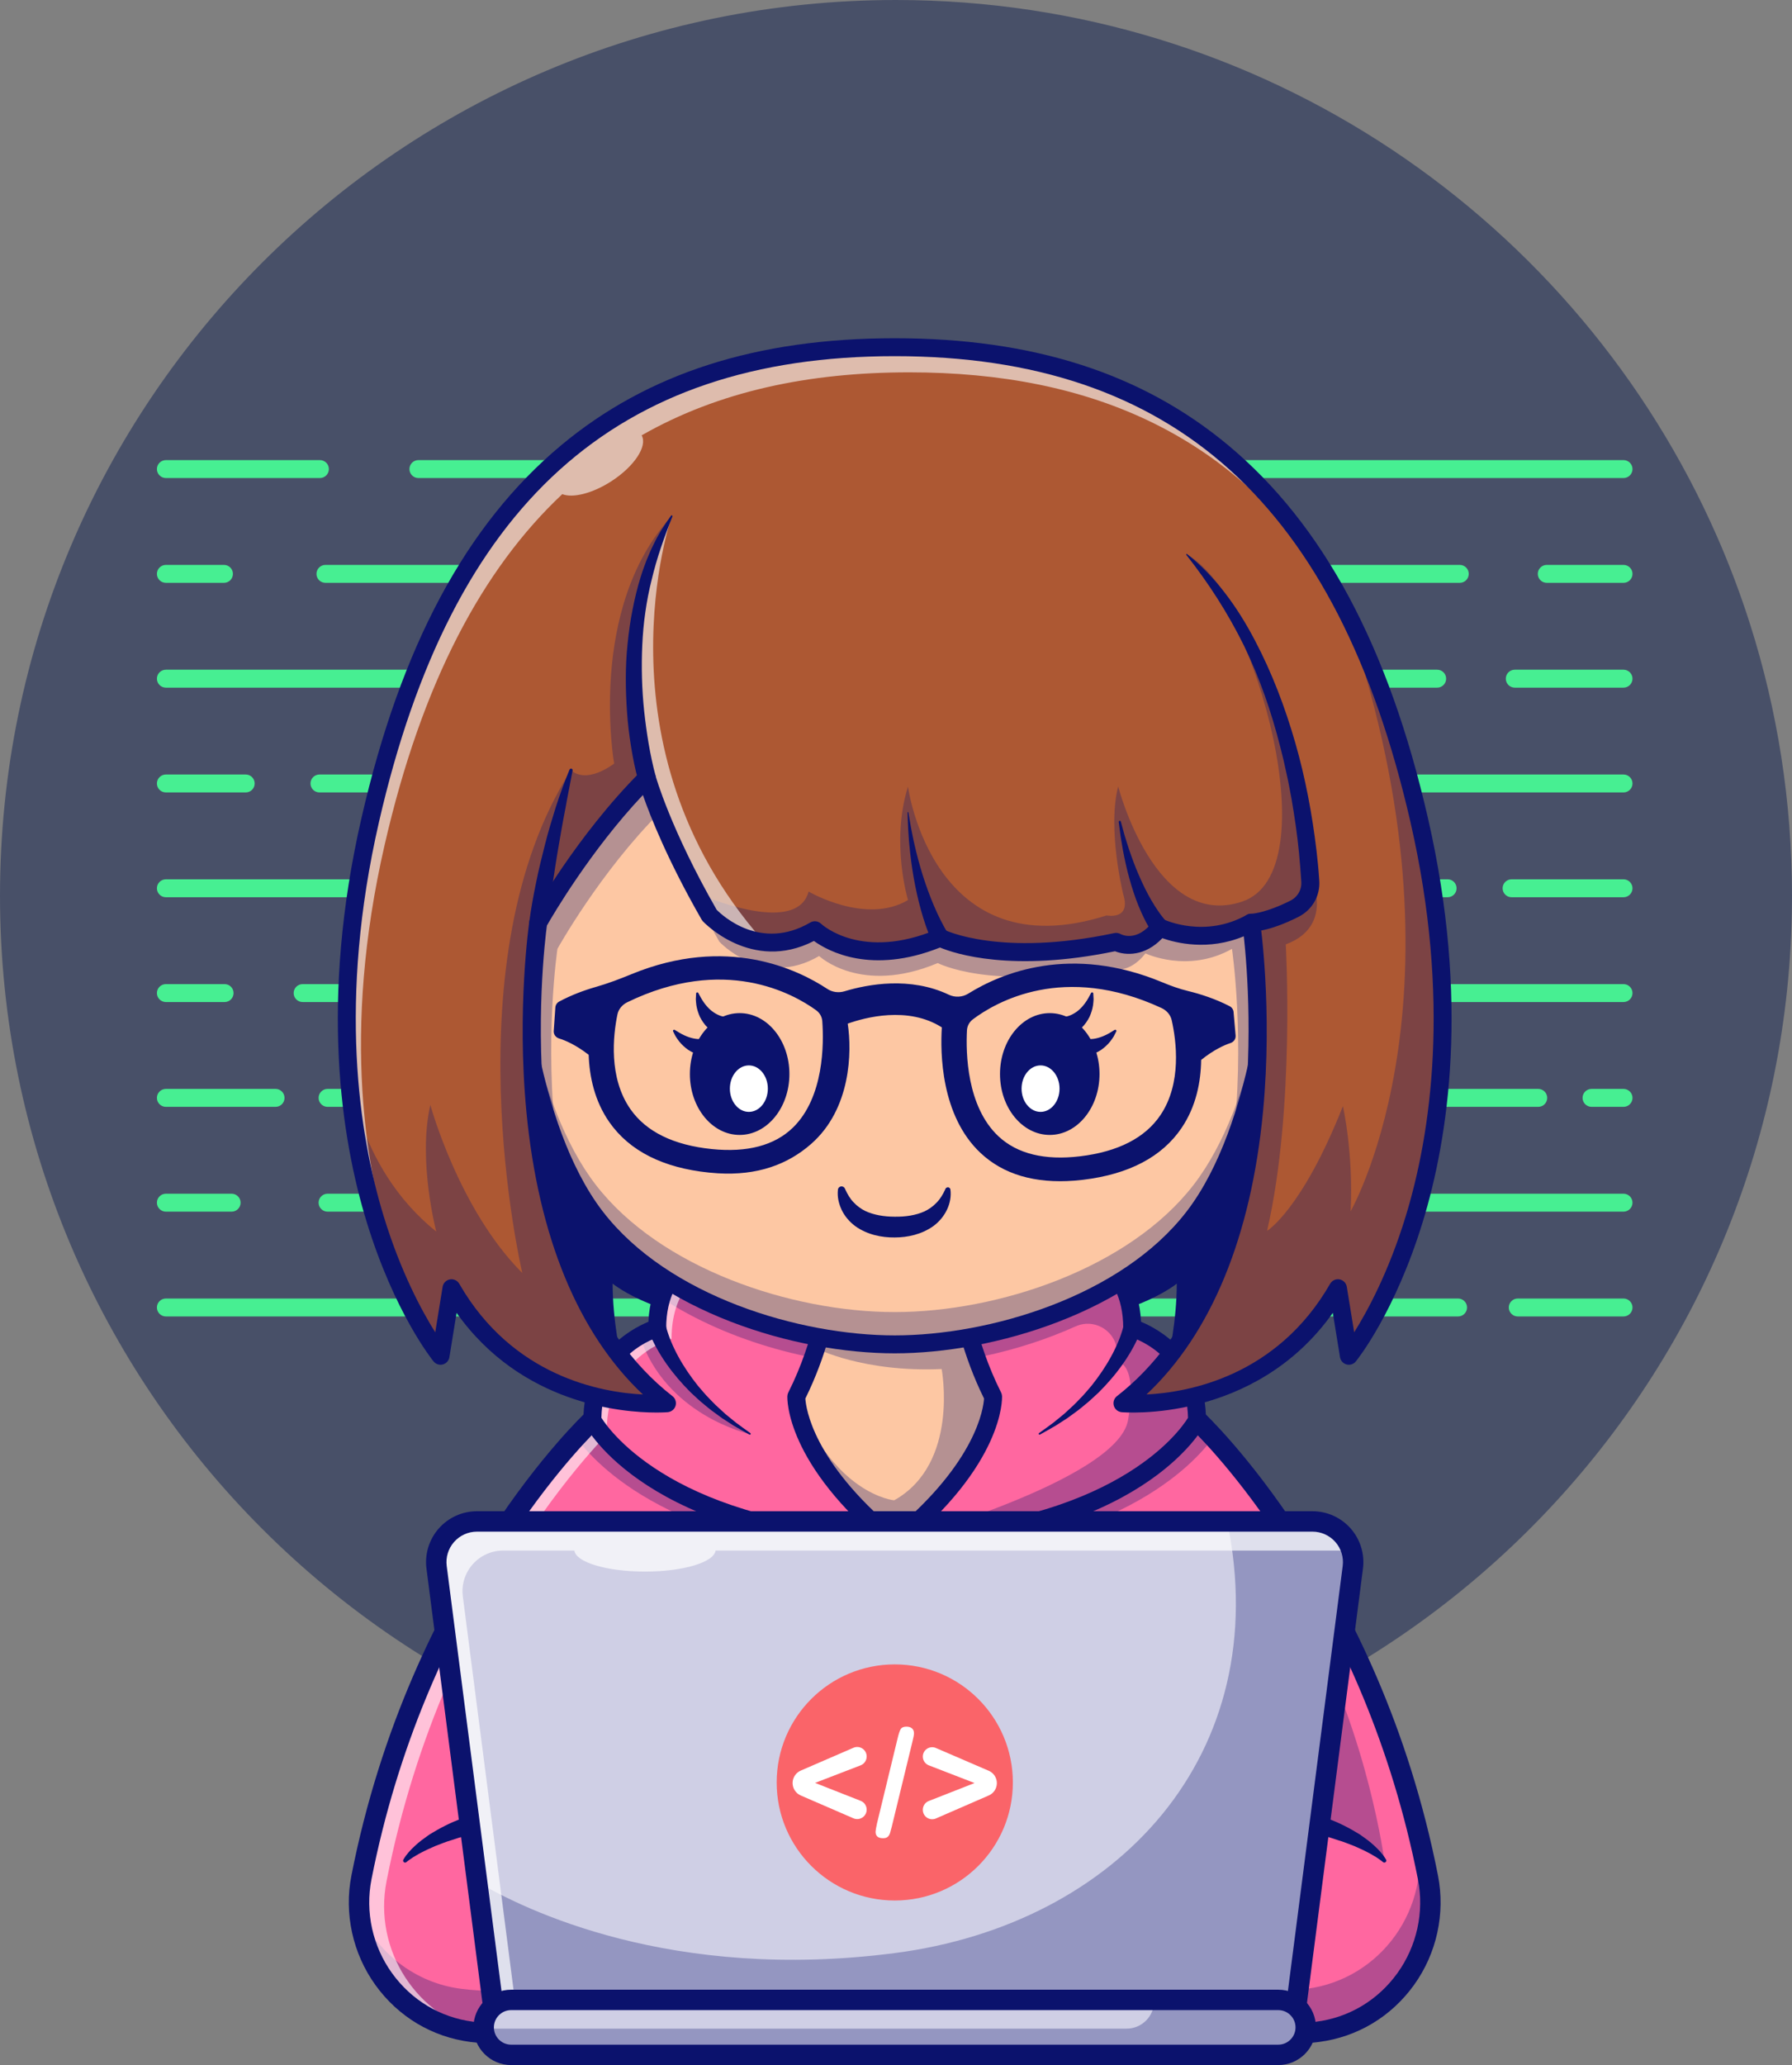 <svg width="244" height="281" viewBox="0 0 244 281" fill="none" xmlns="http://www.w3.org/2000/svg">
<rect x="0" y="0" width="244" height="281" fill="#808080" stroke="none"/>
<g clip-path="url(#clip0_2682_1212)">
<path d="M244 121.886C244 122.163 244 122.441 243.995 122.719C243.969 126.784 243.745 130.799 243.327 134.761C236.89 196.022 185.026 243.768 122 243.768C54.623 243.767 0 189.2 0 121.886C0 54.571 54.623 0 122 0C171.953 0 214.896 29.996 233.764 72.939C235.484 76.85 237 80.867 238.306 84.981C242.006 96.624 244 109.021 244 121.886Z" fill="#485068"/>
<path d="M221.06 65.048H56.971C56.297 65.048 55.749 64.501 55.749 63.828C55.749 63.154 56.297 62.607 56.971 62.607H221.06C221.734 62.607 222.282 63.154 222.282 63.828C222.282 64.501 221.734 65.048 221.06 65.048Z" fill="#47EF92"/>
<path d="M43.558 65.048H22.587C21.913 65.048 21.365 64.501 21.365 63.828C21.365 63.154 21.913 62.607 22.587 62.607H43.558C44.233 62.607 44.78 63.154 44.78 63.828C44.78 64.501 44.233 65.048 43.558 65.048Z" fill="#47EF92"/>
<path d="M221.06 79.309H210.609C209.934 79.309 209.387 78.762 209.387 78.088C209.387 77.415 209.934 76.868 210.609 76.868H221.06C221.735 76.868 222.282 77.415 222.282 78.088C222.282 78.762 221.735 79.309 221.06 79.309Z" fill="#47EF92"/>
<path d="M198.763 79.309H44.313C43.638 79.309 43.091 78.762 43.091 78.088C43.091 77.415 43.638 76.868 44.313 76.868H198.763C199.438 76.868 199.985 77.415 199.985 78.088C199.985 78.762 199.438 79.309 198.763 79.309Z" fill="#47EF92"/>
<path d="M30.493 79.309H22.587C21.913 79.309 21.365 78.762 21.365 78.088C21.365 77.415 21.913 76.868 22.587 76.868H30.493C31.168 76.868 31.715 77.415 31.715 78.088C31.715 78.762 31.169 79.309 30.493 79.309Z" fill="#47EF92"/>
<path d="M221.06 93.57H206.253C205.579 93.57 205.031 93.023 205.031 92.349C205.031 91.675 205.579 91.128 206.253 91.128H221.059C221.733 91.128 222.281 91.675 222.281 92.349C222.282 93.023 221.734 93.57 221.06 93.57Z" fill="#47EF92"/>
<path d="M195.686 93.57H22.587C21.913 93.57 21.365 93.023 21.365 92.349C21.365 91.675 21.913 91.128 22.587 91.128H195.686C196.36 91.128 196.907 91.675 196.907 92.349C196.907 93.023 196.361 93.57 195.686 93.57Z" fill="#47EF92"/>
<path d="M221.06 107.83H43.5C42.825 107.83 42.278 107.284 42.278 106.61C42.278 105.936 42.825 105.389 43.5 105.389H221.06C221.734 105.389 222.282 105.936 222.282 106.61C222.282 107.284 221.734 107.83 221.06 107.83Z" fill="#47EF92"/>
<path d="M33.455 107.83H22.587C21.913 107.83 21.365 107.284 21.365 106.61C21.365 105.936 21.913 105.389 22.587 105.389H33.455C34.129 105.389 34.677 105.936 34.677 106.61C34.677 107.284 34.13 107.83 33.455 107.83Z" fill="#47EF92"/>
<path d="M221.059 122.091H205.817C205.143 122.091 204.596 121.544 204.596 120.871C204.596 120.197 205.143 119.65 205.817 119.65H221.059C221.734 119.65 222.281 120.197 222.281 120.871C222.281 121.544 221.735 122.091 221.059 122.091Z" fill="#47EF92"/>
<path d="M197.108 122.091H22.587C21.913 122.091 21.365 121.544 21.365 120.871C21.365 120.197 21.913 119.65 22.587 119.65H197.108C197.782 119.65 198.329 120.197 198.329 120.871C198.329 121.544 197.783 122.091 197.108 122.091Z" fill="#47EF92"/>
<path d="M221.06 136.352H41.207C40.532 136.352 39.985 135.805 39.985 135.131C39.985 134.457 40.532 133.911 41.207 133.911H221.06C221.735 133.911 222.282 134.457 222.282 135.131C222.282 135.805 221.735 136.352 221.06 136.352Z" fill="#47EF92"/>
<path d="M30.58 136.352H22.587C21.913 136.352 21.365 135.805 21.365 135.131C21.365 134.457 21.913 133.911 22.587 133.911H30.58C31.255 133.911 31.802 134.457 31.802 135.131C31.802 135.805 31.255 136.352 30.58 136.352Z" fill="#47EF92"/>
<path d="M221.06 150.613H216.705C216.03 150.613 215.483 150.066 215.483 149.392C215.483 148.718 216.03 148.171 216.705 148.171H221.06C221.735 148.171 222.282 148.718 222.282 149.392C222.282 150.066 221.735 150.613 221.06 150.613Z" fill="#47EF92"/>
<path d="M209.447 150.613H44.603C43.929 150.613 43.381 150.066 43.381 149.392C43.381 148.718 43.929 148.171 44.603 148.171H209.446C210.121 148.171 210.668 148.718 210.668 149.392C210.668 150.066 210.122 150.613 209.447 150.613Z" fill="#47EF92"/>
<path d="M37.52 150.613H22.587C21.913 150.613 21.365 150.066 21.365 149.392C21.365 148.718 21.913 148.171 22.587 148.171H37.519C38.193 148.171 38.741 148.718 38.741 149.392C38.741 150.066 38.194 150.613 37.52 150.613Z" fill="#47EF92"/>
<path d="M221.059 164.873H44.603C43.929 164.873 43.381 164.327 43.381 163.653C43.381 162.979 43.929 162.432 44.603 162.432H221.059C221.734 162.432 222.281 162.979 222.281 163.653C222.281 164.327 221.734 164.873 221.059 164.873Z" fill="#47EF92"/>
<path d="M31.538 164.873H22.587C21.913 164.873 21.365 164.327 21.365 163.653C21.365 162.979 21.913 162.432 22.587 162.432H31.538C32.212 162.432 32.76 162.979 32.76 163.653C32.76 164.327 32.214 164.873 31.538 164.873Z" fill="#47EF92"/>
<path d="M221.06 179.134H206.66C205.986 179.134 205.438 178.587 205.438 177.913C205.438 177.24 205.986 176.693 206.66 176.693H221.06C221.735 176.693 222.282 177.24 222.282 177.913C222.282 178.587 221.735 179.134 221.06 179.134Z" fill="#47EF92"/>
<path d="M198.531 179.134H22.587C21.913 179.134 21.365 178.587 21.365 177.913C21.365 177.24 21.913 176.693 22.587 176.693H198.531C199.205 176.693 199.753 177.24 199.753 177.913C199.753 178.587 199.205 179.134 198.531 179.134Z" fill="#47EF92"/>
<path d="M179.398 276.481C177.898 276.671 176.261 276.778 174.482 276.778H69.166C67.387 276.778 65.749 276.671 64.249 276.481C54.138 275.171 47.247 265.476 49.212 255.476C55.682 222.544 72.352 202.087 78.412 195.539C79.824 194.016 80.66 193.244 80.66 193.244H162.987C162.987 193.244 163.823 194.016 165.235 195.539C171.295 202.087 187.964 222.544 194.436 255.476C196.4 265.476 189.509 275.172 179.398 276.481Z" fill="#FF67A0"/>
<g opacity="0.3">
<path d="M165.235 195.539C162.626 199.201 151.888 211.085 121.824 212.188C91.758 211.085 81.022 199.201 78.412 195.539C79.824 194.016 80.66 193.244 80.66 193.244H162.987C162.987 193.244 163.823 194.016 165.235 195.539Z" fill="#0B126D"/>
</g>
<g opacity="0.3">
<path d="M188.505 253.2C188.505 253.2 186.308 236.58 178.295 221.528V247.984C178.295 247.983 181.557 247.892 188.505 253.2Z" fill="#0B126D"/>
</g>
<g opacity="0.3">
<path d="M194.435 255.476C193.775 252.117 193.005 248.895 192.154 245.798C192.44 247.054 192.714 248.323 192.969 249.617C194.934 259.617 188.043 269.313 177.931 270.622C176.432 270.812 174.794 270.92 173.015 270.92H67.699C65.921 270.92 64.283 270.812 62.783 270.622C56.42 269.798 51.335 265.65 48.926 260.199C49.525 268.351 55.749 275.381 64.249 276.481C65.749 276.671 67.387 276.779 69.165 276.779H174.482C176.261 276.779 177.898 276.671 179.397 276.481C189.509 275.172 196.4 265.476 194.435 255.476Z" fill="#0B126D"/>
</g>
<g opacity="0.6">
<path d="M52.634 255.968C60.606 215.374 84.082 193.736 84.082 193.736H125.168H125.319H163.492C163.165 193.413 162.985 193.247 162.985 193.247H121.899H121.747H80.661C80.661 193.247 57.185 214.885 49.213 255.479C47.249 265.476 54.137 275.173 64.249 276.481C64.788 276.55 65.35 276.604 65.924 276.65C56.78 274.517 50.785 265.376 52.634 255.968Z" fill="white"/>
</g>
<path d="M54.924 253.04C55.362 252.291 55.918 251.704 56.525 251.146C57.123 250.577 57.794 250.116 58.464 249.636C59.847 248.78 61.307 248.017 62.831 247.471L63.976 247.054C64.361 246.932 64.749 246.826 65.137 246.71C65.915 246.493 66.693 246.263 67.483 246.12C68.27 245.962 69.057 245.783 69.849 245.643L72.23 245.308C73.025 245.182 73.822 245.139 74.618 245.075C75.414 245.016 76.211 244.942 77.008 244.9L79.398 244.865C80.194 244.866 80.993 244.811 81.785 244.865C83.37 244.944 84.962 244.978 86.54 245.118C88.117 245.272 89.69 245.45 91.261 245.642C92.022 245.736 92.564 246.428 92.47 247.189C92.381 247.913 91.749 248.438 91.031 248.407L90.966 248.404C89.419 248.331 87.878 248.244 86.339 248.132C85.57 248.063 84.798 248.086 84.03 248.048L81.722 247.969C80.186 247.94 78.653 247.976 77.119 247.975L74.828 248.086C74.064 248.125 73.296 248.143 72.542 248.242C69.493 248.461 66.499 249.01 63.584 249.776C63.221 249.877 62.848 249.953 62.488 250.063L61.417 250.414C60.685 250.618 60.006 250.923 59.292 251.182C58.605 251.481 57.914 251.788 57.249 252.146C57.077 252.229 56.916 252.323 56.757 252.424L56.266 252.712C55.963 252.923 55.626 253.134 55.36 253.361L55.334 253.384C55.22 253.48 55.049 253.468 54.952 253.354C54.875 253.263 54.868 253.137 54.924 253.04Z" fill="#0B126D"/>
<path d="M188.288 253.36C188.021 253.133 187.686 252.921 187.382 252.71L186.891 252.423C186.733 252.322 186.571 252.228 186.398 252.145C185.734 251.786 185.044 251.479 184.357 251.181C183.643 250.921 182.965 250.616 182.232 250.413L181.161 250.062C180.801 249.953 180.427 249.876 180.065 249.774C177.149 249.009 174.155 248.461 171.107 248.24C170.352 248.142 169.584 248.123 168.821 248.085L166.53 247.974C164.994 247.975 163.462 247.939 161.926 247.968L159.618 248.047C158.849 248.086 158.079 248.062 157.31 248.131C155.77 248.242 154.229 248.329 152.683 248.403L152.622 248.406C151.856 248.442 151.205 247.85 151.17 247.084C151.135 246.356 151.675 245.731 152.387 245.642C153.957 245.45 155.532 245.272 157.108 245.118C158.688 244.977 160.278 244.944 161.864 244.865C162.656 244.811 163.456 244.866 164.251 244.864L166.64 244.899C167.438 244.942 168.234 245.016 169.031 245.074C169.827 245.138 170.623 245.181 171.418 245.307L173.8 245.642C174.59 245.782 175.378 245.961 176.165 246.12C176.955 246.263 177.734 246.493 178.511 246.71C178.898 246.826 179.286 246.932 179.672 247.054L180.815 247.471C182.339 248.017 183.798 248.78 185.182 249.636C185.852 250.115 186.523 250.577 187.121 251.146C187.728 251.703 188.285 252.29 188.723 253.039C188.798 253.168 188.754 253.334 188.625 253.41C188.523 253.47 188.398 253.454 188.312 253.382L188.288 253.36Z" fill="#0B126D"/>
<path d="M174.484 278.169H69.165C67.387 278.169 65.673 278.064 64.07 277.857C58.831 277.179 54.233 274.429 51.12 270.113C48.025 265.818 46.832 260.387 47.848 255.211C55.816 214.641 79.48 192.446 79.718 192.226C79.974 191.99 80.31 191.858 80.66 191.858H121.746C121.772 191.858 121.797 191.859 121.823 191.86C121.847 191.859 121.872 191.858 121.898 191.858H162.985C163.334 191.858 163.671 191.99 163.927 192.226C164.166 192.446 187.829 214.641 195.797 255.211C196.814 260.386 195.621 265.818 192.526 270.113C189.414 274.429 184.816 277.179 179.576 277.857C177.973 278.064 176.26 278.169 174.484 278.169ZM81.224 194.635C78.18 197.644 57.808 218.927 50.577 255.746C49.708 260.171 50.729 264.817 53.377 268.49C56.034 272.175 59.959 274.524 64.428 275.102C65.913 275.294 67.506 275.391 69.165 275.391H174.484C176.141 275.391 177.734 275.293 179.22 275.102C183.69 274.524 187.614 272.176 190.272 268.49C192.919 264.816 193.94 260.17 193.071 255.746C185.829 218.875 165.467 197.638 162.425 194.635H121.9C121.874 194.635 121.849 194.634 121.825 194.633C121.799 194.634 121.774 194.635 121.748 194.635H81.224Z" fill="#0B126D"/>
<path d="M84.543 184.691C84.543 184.691 83.416 179.765 83.416 174.672C83.416 174.672 90.306 180.214 101.965 179.462C101.965 179.462 77.773 174.393 72.484 144.974C72.483 144.973 71.188 169.871 84.543 184.691Z" fill="#0B126D"/>
<path d="M159.104 184.691C159.104 184.691 160.231 179.765 160.231 174.672C160.231 174.672 153.342 180.214 141.683 179.462C141.683 179.462 165.875 174.393 171.164 144.974C171.164 144.973 172.46 169.871 159.104 184.691Z" fill="#0B126D"/>
<path d="M162.987 193.244C162.987 193.244 155.04 208.561 121.824 209.781C88.606 208.561 80.66 193.244 80.66 193.244C80.66 183.152 89.486 180.716 89.486 180.716C89.486 179.139 89.696 177.782 90.053 176.615C92.003 170.244 98.297 169.579 98.297 169.579H145.35C145.35 169.579 150.178 170.087 152.685 174.491C153.042 175.116 153.35 175.824 153.594 176.615C153.951 177.782 154.161 179.139 154.161 180.716C154.161 180.716 162.987 183.152 162.987 193.244Z" fill="#FF67A0"/>
<g opacity="0.3">
<path d="M154.161 180.716C154.161 179.14 153.951 177.782 153.594 176.616C153.44 176.11 153.255 175.643 153.051 175.208C152.934 174.96 152.814 174.718 152.685 174.491C152.684 174.492 152.684 174.492 152.684 174.492C150.174 170.089 145.349 169.579 145.349 169.579H98.296C98.296 169.579 92.002 170.244 90.052 176.616C99.327 182.709 111.56 185.862 121.823 185.862C129.618 185.862 138.545 184.037 146.453 180.488C149.474 179.133 152.787 181.81 151.969 185.016C151.931 185.164 151.902 185.242 151.902 185.242C151.902 185.242 155.04 184.977 153.593 193.243C152.147 201.514 121.823 209.78 121.823 209.78C155.04 208.56 162.986 193.243 162.986 193.243C162.987 183.152 154.161 180.716 154.161 180.716Z" fill="#0B126D"/>
</g>
<g opacity="0.3">
<path d="M101.965 195.103C101.965 195.103 90.588 192.576 87.105 181.773L89.487 180.716C89.487 180.717 90.695 187.475 101.965 195.103Z" fill="#0B126D"/>
</g>
<g opacity="0.6">
<path d="M82.615 194.709C82.615 184.617 91.441 182.181 91.441 182.181C91.441 180.604 91.651 179.246 92.008 178.079C93.958 171.709 100.252 171.044 100.252 171.044H147.305C147.305 171.044 149.075 171.231 151.029 172.357C148.497 169.912 145.35 169.579 145.35 169.579H98.297C98.297 169.579 92.003 170.244 90.053 176.615C89.696 177.782 89.486 179.139 89.486 180.716C89.486 180.716 80.66 183.152 80.66 193.244C80.66 193.244 82.434 196.66 87.802 200.393C83.948 197.277 82.615 194.709 82.615 194.709Z" fill="white"/>
</g>
<path d="M155.344 181.021C155.255 181.294 155.181 181.479 155.092 181.691C155.009 181.901 154.916 182.098 154.824 182.296C154.64 182.693 154.444 183.076 154.236 183.452C154.026 183.826 153.816 184.198 153.583 184.555C153.363 184.919 153.123 185.269 152.878 185.614C151.904 187 150.801 188.27 149.622 189.449C149.005 190.011 148.419 190.601 147.764 191.114C147.443 191.375 147.131 191.648 146.801 191.897L145.801 192.628L145.301 192.991L144.781 193.325L143.744 193.991C143.04 194.416 142.315 194.801 141.606 195.205C141.549 195.237 141.475 195.217 141.443 195.16C141.412 195.107 141.428 195.039 141.476 195.004L141.484 194.999C142.141 194.52 142.811 194.062 143.453 193.569L144.393 192.802L144.862 192.42L145.308 192.012L146.195 191.196C146.487 190.919 146.757 190.621 147.038 190.336C147.61 189.776 148.106 189.145 148.631 188.547C149.622 187.3 150.521 185.992 151.272 184.615C151.463 184.272 151.645 183.928 151.808 183.573C151.983 183.225 152.134 182.868 152.284 182.512C152.431 182.156 152.566 181.795 152.686 181.437C152.745 181.258 152.808 181.078 152.853 180.902C152.904 180.733 152.955 180.531 152.979 180.412C153.104 179.749 153.745 179.312 154.409 179.437C155.072 179.562 155.51 180.201 155.385 180.865C155.375 180.913 155.363 180.961 155.35 181.008L155.344 181.021Z" fill="#0B126D"/>
<path d="M90.67 180.413C90.692 180.532 90.743 180.733 90.794 180.903C90.841 181.079 90.902 181.259 90.961 181.439C91.08 181.796 91.215 182.157 91.363 182.513C91.512 182.868 91.664 183.226 91.839 183.574C92.001 183.928 92.184 184.272 92.373 184.615C93.125 185.992 94.023 187.3 95.015 188.547C95.539 189.145 96.037 189.775 96.608 190.336C96.89 190.621 97.16 190.92 97.45 191.196L98.338 192.013L98.784 192.421L99.253 192.804L100.194 193.57C100.835 194.063 101.504 194.521 102.162 195.001L102.169 195.006C102.223 195.045 102.234 195.12 102.195 195.173C102.159 195.224 102.092 195.236 102.04 195.207C101.33 194.803 100.605 194.418 99.902 193.993L98.864 193.326L98.344 192.992L97.845 192.629L96.844 191.897C96.514 191.648 96.204 191.375 95.881 191.114C95.227 190.601 94.641 190.012 94.023 189.449C92.844 188.27 91.741 187 90.767 185.614C90.522 185.269 90.283 184.919 90.063 184.555C89.83 184.198 89.62 183.826 89.41 183.452C89.202 183.076 89.005 182.692 88.821 182.296C88.73 182.098 88.637 181.901 88.555 181.691C88.467 181.479 88.39 181.293 88.303 181.021L88.3 181.015C88.093 180.372 88.447 179.683 89.09 179.475C89.734 179.268 90.423 179.62 90.632 180.264C90.647 180.312 90.661 180.365 90.67 180.413Z" fill="#0B126D"/>
<path d="M121.824 211C121.809 211 121.793 211 121.779 210.999C88.235 209.769 79.913 194.46 79.576 193.809C79.486 193.635 79.439 193.443 79.439 193.247C79.439 184.323 85.894 180.842 88.286 179.859C88.773 169.478 98.072 168.376 98.167 168.365C98.209 168.361 98.252 168.358 98.295 168.358H145.352C145.395 168.358 145.437 168.36 145.48 168.365C145.577 168.375 154.875 169.478 155.363 179.859C157.754 180.842 164.208 184.324 164.208 193.247C164.208 193.443 164.161 193.635 164.071 193.809C163.733 194.46 155.413 209.769 121.869 210.999C121.854 211 121.838 211 121.824 211ZM81.886 192.92C83.076 194.812 92.139 207.456 121.824 208.558C151.641 207.451 160.582 194.827 161.761 192.924C161.581 184.188 154.151 181.982 153.831 181.893C153.305 181.744 152.939 181.263 152.939 180.717C152.939 172.018 146.038 170.896 145.281 170.8H98.37C97.632 170.899 90.709 172.066 90.709 180.717C90.709 181.266 90.342 181.747 89.812 181.894C89.496 181.983 82.067 184.187 81.886 192.92Z" fill="#0B126D"/>
<path d="M121.824 209.781C108.027 198.556 108.428 190.027 108.428 190.027C109.577 187.752 110.451 185.501 111.116 183.466C111.116 183.466 111.121 183.45 111.126 183.427C111.145 183.388 111.155 183.344 111.165 183.305C111.316 182.855 111.448 182.421 111.571 181.995C111.575 181.971 111.58 181.946 111.59 181.922C112.748 177.972 113.061 175.15 113.061 175.15H130.586C130.586 175.15 131.397 182.459 135.219 190.027C135.219 190.027 135.62 198.556 121.824 209.781Z" fill="#FDC7A3"/>
<g opacity="0.3">
<path d="M121.824 209.781C108.027 198.556 108.428 190.027 108.428 190.027C113.437 203.4 121.75 204.152 121.75 204.152C130.669 199.162 128.216 186.287 128.216 186.287C117.503 186.765 111.116 183.465 111.116 183.465C111.116 183.465 111.121 183.449 111.126 183.426C111.145 183.387 111.155 183.343 111.165 183.304C111.228 183.079 111.365 182.619 111.571 181.994C111.575 181.97 111.58 181.945 111.59 181.921C112.103 180.324 113.007 177.712 114.175 175.149H130.586C130.586 175.149 131.397 182.458 135.219 190.026C135.219 190.027 135.62 198.556 121.824 209.781Z" fill="#0B126D"/>
</g>
<path d="M121.824 211C121.55 211 121.276 210.908 121.051 210.726C106.941 199.244 107.192 190.343 107.209 189.97C107.217 189.799 107.261 189.631 107.338 189.478C111.005 182.208 111.838 175.083 111.846 175.012C111.916 174.395 112.439 173.927 113.06 173.927H130.586C131.208 173.927 131.731 174.395 131.8 175.012C131.808 175.084 132.642 182.209 136.308 189.478C136.385 189.631 136.429 189.799 136.437 189.97C136.455 190.343 136.705 199.244 122.595 210.726C122.371 210.908 122.097 211 121.824 211ZM109.658 190.303C109.741 191.63 110.715 198.871 121.824 208.196C132.914 198.887 133.902 191.654 133.988 190.302C131.044 184.359 129.899 178.686 129.527 176.369H114.122C113.748 178.686 112.604 184.359 109.658 190.303Z" fill="#0B126D"/>
<path d="M171.388 143.961C170.611 147.593 169.477 151.836 167.83 155.952C166.447 159.413 164.712 162.778 162.533 165.605C153.765 176.971 135.937 182.933 121.824 182.933C107.71 182.933 89.882 176.971 81.114 165.605C78.935 162.778 77.2 159.414 75.817 155.952C74.17 151.836 73.036 147.593 72.259 143.961C70.094 133.786 70.984 123.156 75.191 113.645C80.792 100.984 93.41 87.177 121.824 87.177C150.237 87.177 162.855 100.984 168.456 113.645C172.664 123.156 173.553 133.786 171.388 143.961Z" fill="#FDC7A3"/>
<g opacity="0.3">
<path d="M171.388 139.567C170.611 143.199 169.477 147.442 167.83 151.558C166.447 155.019 164.712 158.384 162.533 161.211C153.765 172.577 135.937 178.538 121.823 178.538C107.71 178.538 89.882 172.577 81.114 161.211C78.935 158.384 77.2 155.02 75.817 151.558C74.17 147.442 73.036 143.199 72.259 139.567C71.656 136.732 71.298 133.861 71.175 130.989C70.984 135.315 71.347 139.678 72.259 143.961C73.036 147.593 74.17 151.836 75.817 155.952C77.2 159.413 78.935 162.778 81.114 165.605C89.882 176.971 107.71 182.933 121.823 182.933C135.937 182.933 153.765 176.971 162.533 165.605C164.712 162.778 166.447 159.414 167.83 155.952C169.477 151.836 170.611 147.593 171.388 143.961C172.299 139.678 172.662 135.316 172.471 130.989C172.348 133.861 171.991 136.732 171.388 139.567Z" fill="#0B126D"/>
</g>
<path d="M107.486 146.146C107.486 150.723 104.452 154.434 100.71 154.434C96.968 154.434 93.935 150.723 93.935 146.146C93.935 141.569 96.969 137.859 100.71 137.859C104.453 137.859 107.486 141.569 107.486 146.146Z" fill="#0B126D"/>
<path d="M98.058 140.899C97.962 140.874 97.93 140.859 97.879 140.843L97.748 140.791C97.664 140.756 97.587 140.719 97.512 140.68C97.359 140.605 97.224 140.519 97.086 140.434C96.821 140.251 96.574 140.056 96.356 139.837C95.911 139.405 95.574 138.897 95.307 138.383C95.069 137.85 94.896 137.312 94.817 136.771C94.77 136.502 94.768 136.229 94.745 135.966C94.752 135.699 94.764 135.436 94.785 135.177C94.793 135.09 94.871 135.026 94.957 135.034C95.013 135.038 95.058 135.071 95.083 135.116L95.088 135.125C95.326 135.576 95.553 136.005 95.826 136.387C96.092 136.772 96.387 137.109 96.705 137.392C97.019 137.676 97.363 137.895 97.705 138.061C97.873 138.15 98.051 138.209 98.22 138.264C98.303 138.287 98.388 138.317 98.465 138.329C98.506 138.339 98.545 138.346 98.577 138.348C98.593 138.351 98.613 138.355 98.622 138.354C98.63 138.353 98.656 138.358 98.621 138.346C99.326 138.502 99.772 139.199 99.617 139.903C99.461 140.608 98.763 141.055 98.058 140.899Z" fill="#0B126D"/>
<path d="M97.347 143.662C97.252 143.688 97.216 143.692 97.164 143.702L97.024 143.722C96.934 143.734 96.848 143.74 96.764 143.744C96.594 143.756 96.433 143.75 96.272 143.744C95.952 143.719 95.64 143.673 95.341 143.593C94.74 143.441 94.193 143.169 93.704 142.857C93.231 142.515 92.812 142.136 92.473 141.706C92.298 141.496 92.159 141.261 92.01 141.045C91.881 140.809 91.758 140.576 91.65 140.341C91.613 140.262 91.647 140.168 91.727 140.132C91.777 140.108 91.834 140.113 91.877 140.14L91.886 140.147C92.319 140.417 92.729 140.676 93.158 140.869C93.58 141.069 94.006 141.214 94.422 141.301C94.835 141.391 95.244 141.407 95.623 141.381C95.813 141.374 95.996 141.337 96.169 141.299C96.254 141.278 96.342 141.261 96.415 141.233C96.454 141.222 96.49 141.208 96.52 141.194C96.535 141.188 96.556 141.183 96.562 141.177C96.569 141.172 96.595 141.163 96.559 141.171C97.247 140.953 97.983 141.334 98.2 142.022C98.418 142.71 98.036 143.444 97.347 143.662Z" fill="#0B126D"/>
<path d="M104.55 148.135C104.55 149.881 103.393 151.297 101.966 151.297C100.538 151.297 99.38 149.881 99.38 148.135C99.38 146.389 100.538 144.973 101.966 144.973C103.393 144.973 104.55 146.389 104.55 148.135Z" fill="white"/>
<path d="M136.161 146.146C136.161 150.723 139.194 154.434 142.936 154.434C146.678 154.434 149.711 150.723 149.711 146.146C149.711 141.569 146.678 137.859 142.936 137.859C139.194 137.859 136.161 141.569 136.161 146.146Z" fill="#0B126D"/>
<path d="M145.027 138.347C144.992 138.359 145.017 138.355 145.026 138.355C145.035 138.356 145.055 138.351 145.071 138.348C145.104 138.345 145.142 138.338 145.183 138.328C145.261 138.316 145.345 138.287 145.428 138.263C145.597 138.209 145.776 138.151 145.943 138.061C146.284 137.895 146.63 137.676 146.943 137.392C147.26 137.109 147.556 136.771 147.822 136.387C148.094 136.005 148.322 135.576 148.56 135.125L148.564 135.117C148.606 135.039 148.701 135.01 148.779 135.051C148.827 135.078 148.858 135.126 148.863 135.177C148.885 135.436 148.897 135.699 148.904 135.967C148.881 136.23 148.879 136.503 148.832 136.771C148.754 137.313 148.581 137.85 148.343 138.383C148.076 138.898 147.739 139.405 147.294 139.838C147.075 140.057 146.828 140.252 146.564 140.434C146.425 140.519 146.29 140.603 146.137 140.68C146.062 140.719 145.986 140.757 145.901 140.792L145.77 140.844C145.719 140.861 145.687 140.876 145.59 140.9C144.886 141.056 144.188 140.61 144.032 139.905C143.876 139.199 144.322 138.502 145.027 138.347Z" fill="#0B126D"/>
<path d="M147.09 141.171C147.053 141.162 147.078 141.173 147.085 141.177C147.092 141.182 147.111 141.188 147.127 141.194C147.157 141.208 147.193 141.222 147.232 141.233C147.306 141.262 147.394 141.278 147.478 141.299C147.651 141.337 147.834 141.374 148.024 141.381C148.403 141.407 148.811 141.391 149.225 141.301C149.642 141.214 150.067 141.069 150.489 140.869C150.917 140.676 151.328 140.417 151.761 140.147L151.769 140.142C151.844 140.095 151.941 140.117 151.987 140.191C152.017 140.238 152.019 140.295 151.997 140.342C151.887 140.577 151.765 140.811 151.637 141.046C151.487 141.262 151.348 141.497 151.173 141.707C150.834 142.137 150.416 142.516 149.942 142.857C149.454 143.17 148.907 143.441 148.305 143.593C148.006 143.673 147.695 143.719 147.374 143.744C147.212 143.749 147.051 143.756 146.881 143.744C146.798 143.74 146.712 143.734 146.621 143.722L146.482 143.702C146.429 143.691 146.393 143.687 146.298 143.662C145.61 143.443 145.228 142.709 145.446 142.021C145.666 141.334 146.401 140.953 147.09 141.171Z" fill="#0B126D"/>
<path d="M139.097 148.135C139.097 149.881 140.255 151.297 141.683 151.297C143.111 151.297 144.268 149.881 144.268 148.135C144.268 146.389 143.111 144.973 141.683 144.973C140.255 144.973 139.097 146.389 139.097 148.135Z" fill="white"/>
<path d="M129.411 161.87C129.65 163.706 128.706 165.628 127.128 166.807C125.537 167.96 123.599 168.384 121.824 168.385C120.049 168.406 118.1 168.009 116.48 166.866C115.688 166.28 115.021 165.512 114.605 164.641C114.194 163.758 113.985 162.856 114.093 161.878C114.123 161.605 114.369 161.409 114.642 161.438C114.822 161.458 114.969 161.572 115.039 161.725L115.082 161.819C115.22 162.121 115.396 162.475 115.583 162.773C115.788 163.071 115.978 163.362 116.226 163.603C116.689 164.102 117.22 164.484 117.799 164.776C118.978 165.328 120.354 165.556 121.825 165.56C123.295 165.579 124.679 165.379 125.888 164.835C126.481 164.549 127.031 164.167 127.513 163.66C128.006 163.168 128.408 162.507 128.709 161.829L128.734 161.771C128.813 161.591 129.023 161.51 129.203 161.59C129.32 161.642 129.396 161.75 129.411 161.87Z" fill="#0B126D"/>
<path d="M167.964 137.707C167.935 137.375 167.734 137.073 167.423 136.913C165.541 135.946 163.566 135.288 161.727 134.841C160.546 134.553 159.407 134.14 158.291 133.675C145.797 128.468 136.369 132.386 131.833 135.21C131.047 135.7 130.034 135.754 129.193 135.355C123.941 132.863 118.206 133.915 114.978 134.89C114.186 135.129 113.323 135.011 112.644 134.562C108.601 131.891 98.932 127.246 86.006 132.55C84.419 133.202 82.809 133.817 81.152 134.29C79.511 134.759 77.788 135.402 76.143 136.284C75.835 136.45 75.64 136.756 75.618 137.088L75.398 140.297C75.367 140.748 75.662 141.162 76.121 141.305C76.954 141.562 78.395 142.163 80.154 143.53C80.256 146.493 80.953 149.824 82.986 152.719C85.724 156.616 90.284 158.918 96.54 159.557C96.948 159.598 97.349 159.631 97.744 159.655C103.126 159.977 107.243 158.469 110.448 155.656C115.869 150.898 116.015 143.144 115.427 139.289C117.745 138.463 123.622 136.862 128.24 139.799C128.023 143.218 128.09 151.788 133.5 156.877C136.611 159.802 140.907 161.071 146.282 160.655C146.676 160.624 147.078 160.584 147.484 160.536C153.726 159.787 158.24 157.408 160.9 153.463C162.876 150.532 163.508 147.192 163.551 144.226C165.283 142.83 166.712 142.204 167.54 141.931C167.996 141.782 168.281 141.363 168.242 140.912L167.964 137.707ZM107.972 153.431C105.471 155.866 101.753 156.852 96.915 156.356C91.722 155.825 88 154.006 85.853 150.946C82.834 146.647 83.486 140.877 84.067 138.046C84.215 137.323 84.722 136.715 85.418 136.376C98.596 129.979 107.942 135.162 111.122 137.464C111.617 137.822 111.921 138.359 111.963 138.945C112.185 142.027 112.199 149.313 107.972 153.431ZM158.005 151.74C155.918 154.836 152.233 156.72 147.052 157.342C142.224 157.922 138.488 157 135.939 154.608C131.631 150.565 131.501 143.28 131.662 140.195C131.694 139.607 131.986 139.065 132.474 138.698C135.609 136.344 144.849 130.998 158.153 137.165C158.855 137.49 159.374 138.092 159.537 138.812C160.173 141.632 160.939 147.39 158.005 151.74Z" fill="#0B126D"/>
<g opacity="0.3">
<path d="M171.388 143.961C170.611 147.593 169.477 151.836 167.83 155.952C169.599 141.583 167.747 129.113 167.747 129.113C161.741 132.492 155.965 129.728 155.965 129.728C153.233 133.224 150.349 131.579 150.349 131.579C134.999 134.84 127.683 131.047 127.683 131.047C117.181 135.455 111.536 130.085 111.536 130.085C103.864 134.577 97.95 128.141 97.95 128.141C91.778 117.39 89.896 110.486 89.896 110.486C81.662 118.713 75.9 129.114 75.9 129.114C75.9 129.114 74.048 141.584 75.817 155.953C74.17 151.837 73.036 147.594 72.259 143.962C70.094 133.787 70.984 123.157 75.191 113.646C80.792 100.985 93.41 87.178 121.824 87.178C150.237 87.178 162.855 100.985 168.456 113.646C172.664 123.156 173.553 133.786 171.388 143.961Z" fill="#0B126D"/>
</g>
<path d="M121.824 184.152C108.364 184.152 89.581 178.581 80.149 166.351C75.162 159.886 72.457 150.744 71.066 144.214C68.784 133.498 69.823 122.757 74.073 113.152C79.561 100.746 92.301 85.956 121.824 85.956C151.346 85.956 164.087 100.746 169.575 113.152C173.824 122.756 174.864 133.497 172.582 144.214C171.191 150.743 168.486 159.884 163.499 166.352C154.067 178.581 135.285 184.152 121.824 184.152ZM121.824 88.397C93.616 88.397 81.502 102.395 76.308 114.139C72.267 123.271 71.281 133.495 73.456 143.705C74.795 149.989 77.378 158.759 82.084 164.861C91.012 176.438 108.942 181.711 121.824 181.711C134.705 181.711 152.635 176.438 161.563 164.861C166.27 158.757 168.854 149.987 170.192 143.704C172.367 133.493 171.38 123.269 167.341 114.138C162.145 102.395 150.032 88.397 121.824 88.397Z" fill="#0B126D"/>
<path d="M183.664 184.485L182.174 175.292C172.102 192.805 152.837 190.94 152.837 190.94C177.262 171.937 170.362 125.554 170.362 125.554C164.014 129.123 157.91 126.203 157.91 126.203C155.021 129.899 151.977 128.161 151.977 128.161C135.752 131.608 128.015 127.6 128.015 127.6C116.917 132.257 110.95 126.578 110.95 126.578C102.842 131.329 96.592 124.528 96.592 124.528C90.067 113.162 88.078 105.867 88.078 105.867C79.375 114.563 73.285 125.554 73.285 125.554C73.285 125.554 66.385 171.937 90.81 190.94C90.81 190.94 71.546 192.805 61.473 175.292L59.983 184.485C59.983 184.485 48.977 170.956 47.389 144.97C46.807 135.484 47.482 124.337 50.409 111.579C61.351 63.887 87.072 47.248 121.824 47.248C148.194 47.248 169.359 56.827 182.819 82.284C187.1 90.379 190.599 100.076 193.238 111.579C204.175 159.272 183.664 184.485 183.664 184.485Z" fill="#AD5833"/>
<g opacity="0.3">
<path d="M183.665 184.485L182.174 175.292C172.102 192.805 152.837 190.94 152.837 190.94C177.262 171.937 170.362 125.554 170.362 125.554C164.014 129.123 157.91 126.203 157.91 126.203C155.021 129.899 151.977 128.161 151.977 128.161C135.752 131.608 128.016 127.6 128.016 127.6C116.917 132.257 110.95 126.578 110.95 126.578C102.842 131.329 96.592 124.528 96.592 124.528C90.068 113.162 88.079 105.867 88.079 105.867C79.375 114.563 73.285 125.554 73.285 125.554C73.285 125.554 66.385 171.937 90.81 190.94C90.81 190.94 71.546 192.805 61.473 175.292L59.983 184.485C59.983 184.485 48.977 170.956 47.389 144.97C47.389 144.97 48.254 158.627 59.401 167.586C59.401 167.586 56.857 157.919 58.596 150.346C58.596 150.346 62.474 164.583 71.116 173.22C70.949 172.508 61.239 130.601 77.762 104.778C77.762 104.778 79.443 106.868 83.622 103.909C83.622 103.909 79.888 82.768 91.465 70.22C91.465 70.22 79.267 89.293 94.935 121.552C94.935 121.552 108.429 127.601 110.1 121.315C110.1 121.315 117.885 125.895 123.632 122.472C123.632 122.472 121.252 114.587 123.632 107.043C123.632 107.043 126.994 132.105 150.687 124.562C150.687 124.562 154.039 125.26 152.949 121.724C152.949 121.724 150.731 112.844 152.254 107.013C152.254 107.013 157.304 126.68 169.149 122.676C180.99 118.671 171.079 83.304 161.589 75.443C161.936 75.599 173.059 80.887 177.858 117.715C177.858 117.715 182.564 125.722 175.072 128.506C175.072 128.506 176.367 150.897 172.526 167.487C172.526 167.487 177.281 164.607 182.852 150.521C182.852 150.521 184.299 156.854 183.903 164.822C184.25 164.207 201.218 133.892 182.838 82.333C182.833 82.319 182.828 82.298 182.818 82.284C187.099 90.379 190.598 100.076 193.237 111.579C204.175 159.272 183.665 184.485 183.665 184.485Z" fill="#0B126D"/>
</g>
<g opacity="0.6">
<path d="M121.824 47.249C87.072 47.249 61.351 63.888 50.409 111.58C47.482 124.338 46.807 135.485 47.389 144.971C48.567 164.227 54.911 176.635 58.12 181.773C54.779 175.434 50.312 164.232 49.344 148.389C48.762 138.902 49.437 127.756 52.364 114.998C57.44 92.874 65.698 77.436 76.561 67.239C77.985 67.8 80.651 67.153 83.225 65.496C86.373 63.469 88.199 60.693 87.365 59.239C97.879 53.234 110.132 50.666 123.778 50.666C148.638 50.666 168.869 59.186 182.381 81.489C168.904 56.636 147.914 47.249 121.824 47.249Z" fill="white"/>
</g>
<g opacity="0.6">
<path d="M91.465 70.221C91.465 70.221 80.632 101.476 103.771 127.87C103.771 127.87 100.196 128.073 96.351 124.636C96.351 124.636 77.301 96.512 91.465 70.221Z" fill="white"/>
</g>
<path d="M170.389 124.332C170.37 124.331 170.457 124.328 170.503 124.324L170.684 124.306C170.809 124.291 170.941 124.27 171.072 124.246C171.335 124.2 171.607 124.134 171.879 124.064C172.422 123.92 172.969 123.732 173.511 123.528C174.055 123.325 174.592 123.084 175.125 122.836L175.524 122.642L175.722 122.545L175.863 122.467C176.047 122.359 176.217 122.232 176.372 122.087C176.674 121.791 176.915 121.429 177.05 121.03C177.118 120.83 177.162 120.623 177.183 120.414C177.188 120.309 177.197 120.205 177.191 120.099C177.192 120.055 177.188 119.983 177.181 119.902L177.166 119.675C177.086 118.462 176.992 117.247 176.871 116.033C176.642 113.603 176.276 111.186 175.87 108.779C175.634 107.58 175.439 106.373 175.155 105.186L174.761 103.398C174.622 102.803 174.466 102.214 174.318 101.621C173.118 96.891 171.524 92.251 169.385 87.869C167.225 83.492 164.601 79.39 161.524 75.497C161.498 75.463 161.503 75.415 161.537 75.388C161.565 75.366 161.605 75.367 161.634 75.388C165.556 78.503 168.544 82.692 170.859 87.119C173.199 91.556 174.983 96.263 176.365 101.069C177.747 105.88 178.67 110.808 179.259 115.776C179.401 117.019 179.531 118.265 179.61 119.519L179.627 119.753C179.633 119.828 179.639 119.91 179.641 120.02C179.65 120.223 179.64 120.426 179.626 120.629C179.589 121.036 179.504 121.437 179.374 121.823C179.115 122.596 178.657 123.295 178.076 123.861C177.78 124.141 177.455 124.386 177.106 124.592L176.84 124.739L176.623 124.846L176.188 125.06C175.603 125.335 175.011 125.602 174.396 125.834C173.783 126.07 173.154 126.277 172.501 126.443C172.173 126.526 171.843 126.603 171.498 126.66C171.324 126.689 171.152 126.717 170.968 126.736L170.688 126.764C170.58 126.77 170.513 126.776 170.338 126.775C169.664 126.761 169.128 126.203 169.143 125.528C169.156 124.853 169.715 124.318 170.389 124.332Z" fill="#0B126D"/>
<path d="M86.905 106.208C86.467 104.638 86.176 103.137 85.925 101.589C85.674 100.05 85.488 98.502 85.379 96.949C85.163 93.846 85.123 90.721 85.451 87.621C85.606 86.072 85.816 84.527 86.121 83C86.417 81.472 86.782 79.956 87.247 78.471C87.472 77.726 87.747 76.997 88.019 76.269C88.162 75.907 88.324 75.552 88.474 75.195C88.624 74.837 88.784 74.483 88.965 74.138C89.624 72.733 90.469 71.42 91.369 70.17C91.405 70.12 91.474 70.109 91.523 70.145C91.564 70.175 91.579 70.228 91.561 70.274L91.56 70.278C90.422 73.13 89.422 75.962 88.733 78.885C88.36 80.337 88.082 81.812 87.871 83.295C87.652 84.777 87.525 86.272 87.453 87.767C87.316 90.759 87.396 93.763 87.707 96.742C87.867 98.231 88.069 99.716 88.319 101.189C88.57 102.652 88.887 104.149 89.25 105.527L89.261 105.57C89.433 106.221 89.044 106.89 88.392 107.061C87.746 107.231 87.084 106.85 86.905 106.208Z" fill="#0B126D"/>
<path d="M72.071 125.405C72.309 123.602 72.629 121.858 72.993 120.103C73.34 118.35 73.773 116.616 74.215 114.887C74.646 113.154 75.174 111.446 75.704 109.743C76.26 108.046 76.868 106.368 77.551 104.718C77.597 104.607 77.725 104.553 77.835 104.6C77.932 104.64 77.985 104.741 77.966 104.84L77.965 104.843C77.646 106.595 77.279 108.325 76.975 110.067C76.798 110.932 76.649 111.803 76.489 112.67L76.038 115.277C75.73 117.012 75.483 118.757 75.212 120.496C74.958 122.232 74.713 123.989 74.494 125.7L74.492 125.719C74.407 126.388 73.796 126.861 73.126 126.775C72.457 126.69 71.983 126.079 72.069 125.411L72.071 125.405Z" fill="#0B126D"/>
<path d="M126.956 128.213C126.585 127.435 126.334 126.752 126.076 126.018C125.823 125.296 125.604 124.568 125.399 123.84C124.994 122.383 124.675 120.913 124.409 119.44C124.157 117.963 123.954 116.485 123.823 115.003C123.741 114.264 123.714 113.519 123.657 112.781C123.619 112.04 123.603 111.298 123.574 110.56C123.573 110.528 123.598 110.501 123.63 110.5C123.659 110.498 123.685 110.523 123.689 110.55C123.814 111.278 123.927 112.008 124.061 112.731C124.213 113.454 124.337 114.179 124.512 114.893C124.832 116.328 125.22 117.742 125.652 119.136C126.097 120.527 126.591 121.897 127.157 123.226C127.442 123.89 127.738 124.547 128.062 125.183C128.375 125.809 128.734 126.473 129.071 126.989L129.087 127.013C129.457 127.579 129.299 128.337 128.733 128.708C128.167 129.078 127.407 128.92 127.036 128.354C127.007 128.311 126.979 128.26 126.956 128.213Z" fill="#0B126D"/>
<path d="M156.998 127.016C156.84 126.815 156.759 126.686 156.655 126.526L156.375 126.071C156.202 125.77 156.035 125.467 155.882 125.161C155.57 124.553 155.3 123.936 155.043 123.317C154.536 122.076 154.133 120.813 153.78 119.545C153.419 118.279 153.151 116.995 152.902 115.715C152.785 115.073 152.688 114.429 152.581 113.788L152.328 111.856C152.318 111.776 152.373 111.703 152.453 111.692C152.526 111.683 152.593 111.73 152.612 111.798L152.613 111.803L153.127 113.669C153.321 114.283 153.503 114.9 153.706 115.51C154.123 116.723 154.554 117.929 155.07 119.094C155.577 120.261 156.127 121.404 156.756 122.485C157.074 123.022 157.399 123.553 157.751 124.053C157.924 124.306 158.107 124.546 158.29 124.783L158.568 125.121C158.656 125.222 158.77 125.35 158.822 125.395C159.341 125.834 159.407 126.61 158.967 127.129C158.528 127.648 157.75 127.714 157.23 127.274C157.167 127.221 157.11 127.162 157.061 127.1L156.998 127.016Z" fill="#0B126D"/>
<path d="M89.37 192.208C84.764 192.208 71.005 191.1 62.168 178.644L61.189 184.68C61.112 185.154 60.763 185.539 60.297 185.663C59.834 185.788 59.339 185.627 59.035 185.254C58.82 184.989 53.714 178.623 49.926 166.274C46.451 154.941 43.508 136.206 49.219 111.307C54.574 87.968 63.465 71.378 76.404 60.592C88.162 50.791 103.019 46.026 121.824 46.026C140.628 46.026 155.485 50.79 167.242 60.593C180.181 71.379 189.073 87.969 194.427 111.308C200.138 136.207 197.195 154.942 193.72 166.275C189.932 178.624 184.826 184.989 184.611 185.255C184.307 185.628 183.811 185.789 183.349 185.664C182.883 185.54 182.534 185.155 182.457 184.681L181.478 178.645C170.791 193.709 152.907 192.177 152.717 192.158C152.219 192.11 151.801 191.763 151.661 191.283C151.521 190.802 151.689 190.286 152.084 189.979C173.084 173.643 170.271 135.803 169.357 127.401C164.52 129.425 160.1 128.308 158.267 127.661C155.887 130.166 153.264 130.019 151.824 129.44C137.805 132.339 130.036 129.779 127.991 128.932C118.656 132.654 112.782 129.452 110.826 128.04C102.323 132.409 95.76 125.427 95.693 125.354C95.633 125.287 95.579 125.214 95.534 125.136C90.918 117.098 88.554 111.108 87.536 108.179C80.405 115.747 75.266 124.541 74.463 125.95C74.004 129.405 68.83 172.294 91.564 189.978C91.959 190.285 92.126 190.801 91.987 191.282C91.847 191.761 91.429 192.108 90.931 192.157C90.897 192.16 90.334 192.208 89.37 192.208ZM170.363 124.332C170.547 124.332 170.73 124.373 170.9 124.456C171.261 124.633 171.512 124.976 171.572 125.373C171.589 125.49 173.303 137.279 171.976 151.237C170.355 168.287 164.889 181.514 156.103 189.751C161.806 189.467 173.863 187.296 181.114 174.684C181.372 174.236 181.885 173.996 182.393 174.091C182.902 174.184 183.297 174.587 183.38 175.096L184.385 181.288C186.178 178.437 189.088 173.097 191.427 165.421C194.786 154.395 197.621 136.151 192.047 111.851C182.127 68.607 159.814 48.465 121.825 48.465C83.835 48.465 61.521 68.609 51.601 111.854C46.027 136.154 48.862 154.398 52.221 165.424C54.559 173.098 57.469 178.439 59.263 181.291L60.268 175.099C60.35 174.589 60.746 174.186 61.255 174.094C61.759 173.999 62.276 174.238 62.534 174.687C69.785 187.298 81.841 189.469 87.545 189.753C78.759 181.516 73.292 168.289 71.672 151.239C70.344 137.281 72.058 125.492 72.075 125.375C72.097 125.231 72.144 125.091 72.215 124.963C72.467 124.508 78.491 113.722 87.213 105.006C87.521 104.699 87.971 104.58 88.39 104.69C88.811 104.801 89.141 105.128 89.256 105.548C89.276 105.62 91.281 112.799 97.579 123.793C98.332 124.557 103.592 129.476 110.333 125.525C110.803 125.25 111.399 125.319 111.794 125.695C112.013 125.899 117.388 130.741 127.54 126.479C127.875 126.338 128.254 126.354 128.576 126.52C128.646 126.555 136.215 130.262 151.722 126.968C152.015 126.906 152.322 126.953 152.582 127.102C152.792 127.213 154.817 128.179 156.949 125.453C157.302 125.001 157.921 124.856 158.439 125.104C158.663 125.209 164.074 127.69 169.764 124.489C169.948 124.385 170.156 124.332 170.363 124.332Z" fill="#0B126D"/>
<path d="M184.199 213.267L175.989 276.933H67.658L64.967 256.054L59.448 213.267C59.019 209.959 61.599 207.024 64.943 207.024H178.704C182.048 207.024 184.628 209.959 184.199 213.267Z" fill="#CFCFE5"/>
<g opacity="0.3">
<path d="M184.199 213.267L175.989 276.933H67.658L64.967 256.054C71.398 259.866 91.459 269.699 121.839 265.76C152.076 261.837 173.67 238.819 167.095 207.025H178.704C182.048 207.024 184.628 209.959 184.199 213.267Z" fill="#0B126D"/>
</g>
<g opacity="0.7">
<path d="M184.094 211.296C183.527 208.877 181.358 207.024 178.704 207.024H64.942C61.599 207.024 59.019 209.959 59.448 213.266L64.967 256.053L67.658 276.933H70.72L68.54 260.02L63.02 217.233C62.592 213.925 65.173 210.989 68.516 210.989H78.21C78.401 212.581 82.629 213.852 87.821 213.852C93.013 213.852 97.243 212.581 97.432 210.989H182.276C182.917 210.99 183.527 211.1 184.094 211.296Z" fill="white"/>
</g>
<path d="M137.912 242.543C137.912 251.414 130.713 258.607 121.832 258.607C112.952 258.607 105.753 251.415 105.753 242.543C105.753 233.671 112.952 226.478 121.832 226.478C130.713 226.478 137.912 233.67 137.912 242.543Z" fill="#FA6469"/>
<path d="M118.004 246.242C118.004 247.167 117.056 247.789 116.205 247.421L109.033 244.316C108.358 244.023 107.921 243.358 107.921 242.623C107.921 241.887 108.358 241.222 109.033 240.929L116.205 237.824C117.056 237.456 118.004 238.078 118.004 239.003V239.017C118.004 239.549 117.676 240.025 117.179 240.217L110.978 242.603L117.189 245.046C117.68 245.239 118.004 245.713 118.004 246.242Z" fill="white"/>
<path d="M124.239 236.984L121.433 248.53C121.339 248.91 121.257 249.21 121.187 249.431C121.117 249.652 121.01 249.823 120.867 249.947C120.723 250.07 120.514 250.132 120.24 250.132C119.559 250.132 119.218 249.839 119.218 249.251C119.218 249.097 119.284 248.713 119.418 248.099L122.215 236.554C122.361 235.94 122.501 235.52 122.636 235.292C122.769 235.066 123.03 234.951 123.417 234.951C123.751 234.951 124.006 235.031 124.184 235.192C124.361 235.352 124.449 235.571 124.449 235.853C124.449 236.06 124.379 236.438 124.239 236.984Z" fill="white"/>
<path d="M134.634 244.313L127.438 247.443C126.595 247.81 125.651 247.193 125.651 246.273V246.255C125.651 245.73 125.973 245.259 126.461 245.068L132.697 242.622L126.467 240.214C125.976 240.023 125.651 239.551 125.651 239.024C125.651 238.107 126.591 237.489 127.434 237.854L134.628 240.954C135.299 241.244 135.734 241.904 135.734 242.634C135.734 243.363 135.302 244.022 134.634 244.313Z" fill="white"/>
<path d="M175.989 278.323H67.659C66.96 278.323 66.37 277.805 66.281 277.113L58.069 213.446C57.815 211.473 58.423 209.483 59.738 207.988C61.054 206.494 62.95 205.637 64.942 205.637H178.708C180.7 205.637 182.596 206.494 183.912 207.988C185.227 209.483 185.835 211.472 185.581 213.445L177.369 277.112C177.277 277.804 176.687 278.323 175.989 278.323ZM68.881 275.546H174.766L182.823 213.092C182.975 211.909 182.611 210.718 181.823 209.823C181.035 208.928 179.899 208.415 178.707 208.415H64.94C63.748 208.415 62.612 208.928 61.824 209.823C61.036 210.719 60.672 211.91 60.825 213.093L68.881 275.546Z" fill="#0B126D"/>
<path d="M174.046 279.611H69.601C67.533 279.611 65.858 277.937 65.858 275.871C65.858 273.806 67.533 272.132 69.601 272.132H174.046C176.112 272.132 177.788 273.807 177.788 275.871C177.788 277.936 176.113 279.611 174.046 279.611Z" fill="#CFCFE5"/>
<g opacity="0.3">
<path d="M174.046 272.132H157.134C157.137 272.189 157.143 272.245 157.143 272.302C157.143 274.368 155.467 276.042 153.401 276.042H65.867C65.956 278.028 67.591 279.612 69.601 279.612H174.046C176.112 279.612 177.788 277.938 177.788 275.872C177.789 273.807 176.113 272.132 174.046 272.132Z" fill="#0B126D"/>
</g>
<path d="M174.046 281H69.601C66.771 281 64.468 278.699 64.468 275.871C64.468 273.044 66.771 270.744 69.601 270.744H174.046C176.876 270.744 179.178 273.045 179.178 275.871C179.179 278.699 176.876 281 174.046 281ZM69.601 273.521C68.303 273.521 67.248 274.576 67.248 275.872C67.248 277.169 68.303 278.224 69.601 278.224H174.046C175.344 278.224 176.399 277.169 176.399 275.872C176.399 274.576 175.344 273.521 174.046 273.521H69.601Z" fill="#0B126D"/>
</g>
<defs>
<clipPath id="clip0_2682_1212">
<rect width="244" height="281" fill="white"/>
</clipPath>
</defs>
</svg>
